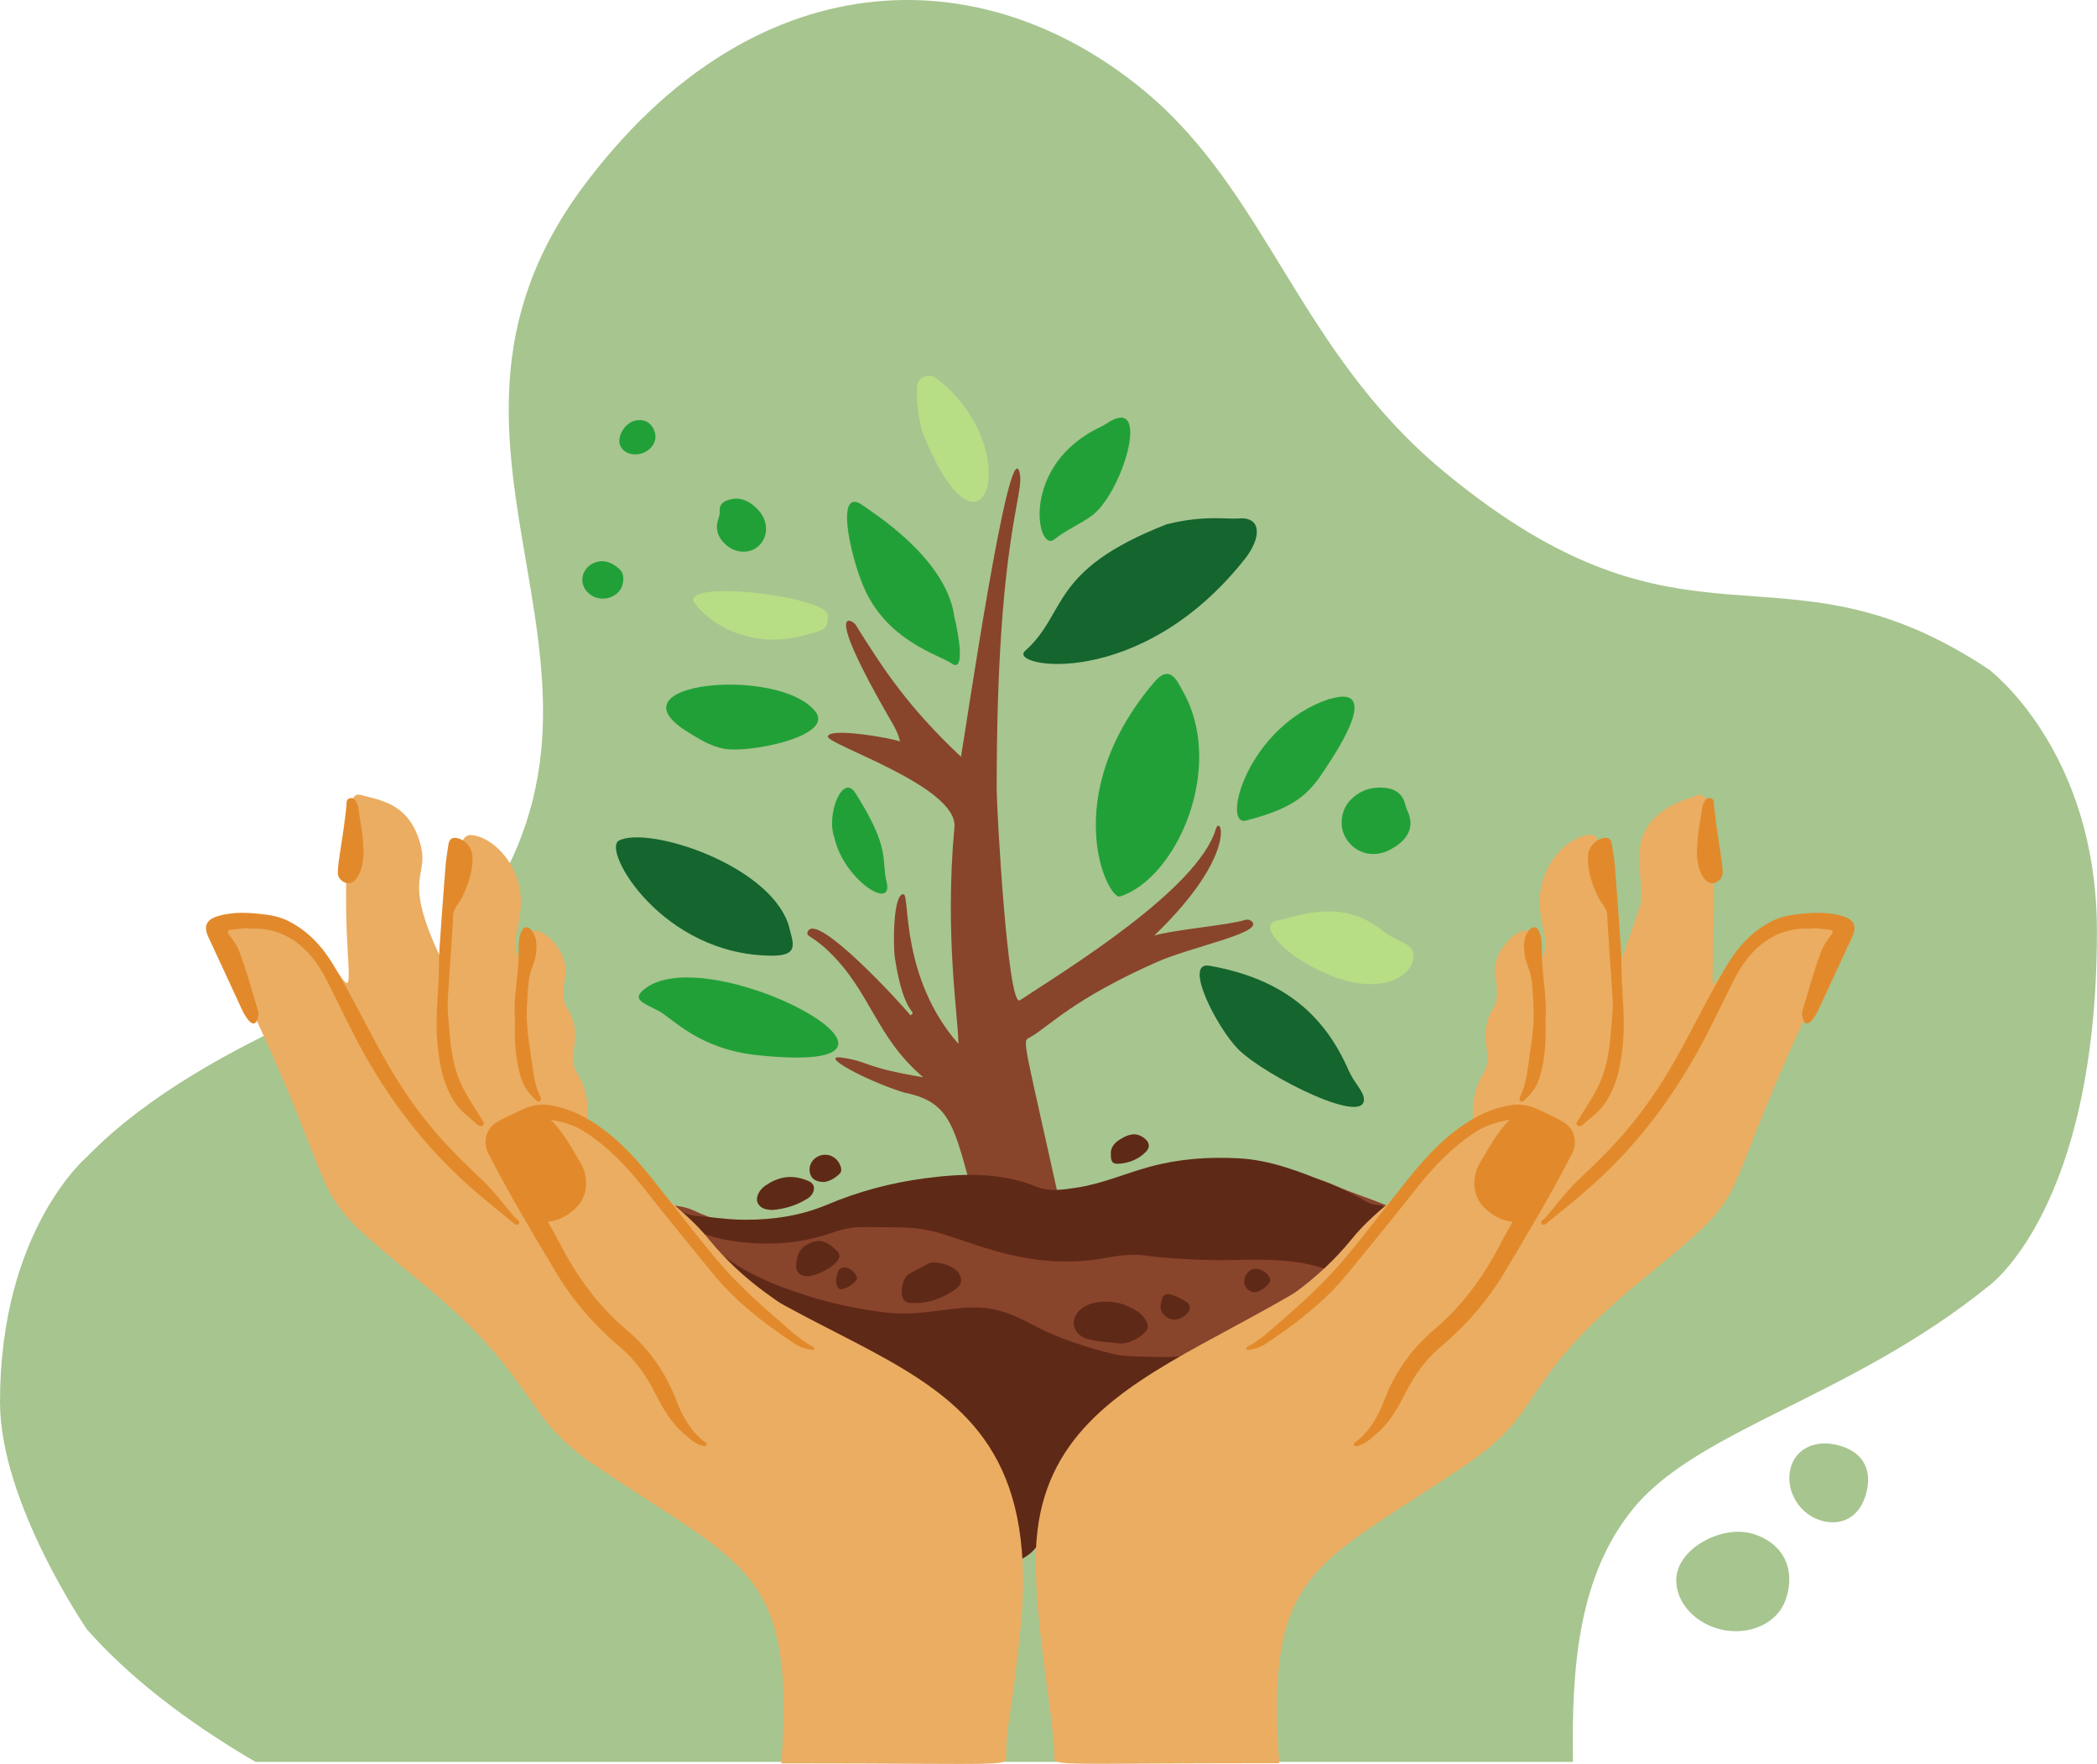 <?xml version="1.0" encoding="UTF-8"?>
<svg id="Layer_2" data-name="Layer 2" xmlns="http://www.w3.org/2000/svg" viewBox="0 0 241.22 202.91">
  <defs>
    <style>
      .cls-1 {
        fill: #14652e;
      }

      .cls-2 {
        fill: #e28a2b;
      }

      .cls-3 {
        fill: #22a038;
      }

      .cls-4 {
        fill: #b7dd85;
      }

      .cls-5 {
        fill: #a7c58f;
      }

      .cls-6 {
        fill: #5f2917;
      }

      .cls-7 {
        fill: #ebad62;
      }

      .cls-8 {
        fill: #89442c;
      }
    </style>
  </defs>
  <g id="Layer_1-2" data-name="Layer 1">
    <g id="OBJECTS">
      <g>
        <path class="cls-5" d="m228.71,76.96c-24.14-16.02-34.38.74-62.73-22.81-16.54-13.74-20.18-31.93-34.3-43.66-18.97-15.75-45.17-15.04-64.53,10.89-23.23,31.12,10.69,56.83-14.6,87.27-2.73,3.29-28.65,10.1-42.55,24.42,0,0-10,8.41-10,28.21,0,11.59,10,26.15,10,26.15,4.63,5.23,10.97,10.31,19.38,15.24h151.56c-.18-10.89.61-21.52,7.04-29.26,7.53-9.06,24.95-12.69,40.73-25.44,0,0,12.5-8.78,12.5-40.85,0-20.91-12.5-30.17-12.5-30.17Z"/>
        <g>
          <path class="cls-5" d="m192.93,180.89c.68-3.05,5.28-5.44,8.63-4.47,3.54,1.02,5.08,4.07,3.84,7.6-1.21,3.46-5.97,4.72-9.6,2.54-2.18-1.31-3.34-3.6-2.88-5.67Z"/>
          <path class="cls-5" d="m214.72,171.59c-.63,2.64-2.52,3.94-4.93,3.4-2.74-.61-4.52-3.51-3.8-6.16.57-2.11,2.67-3.19,5.16-2.65,2.93.63,4.24,2.62,3.57,5.41Z"/>
        </g>
      </g>
      <path class="cls-1" d="m156.84,126.09c.99,3.89-11.41-2.35-14.44-5.43-2.41-2.45-6.36-10.11-3.27-9.57,8.55,1.52,13.22,5.68,16,12.03.56,1.28,1.43,2.1,1.71,2.97Z"/>
      <path class="cls-3" d="m161.85,93.17c1.03,2.06-.03,3.59-2.05,4.62-1.94,1-4.17.29-5.13-1.65-.64-1.29-.36-3.07.68-4.12,1.05-1.07,2.35-1.53,3.84-1.41,1.25.1,2.17.67,2.47,1.98.04.16.11.32.19.57Z"/>
      <g>
        <path class="cls-3" d="m83.78,57.51c.67-.21,1.32-.22,1.97.07.64.28,1.15.7,1.59,1.22,1.08,1.26,1.03,3.01-.1,4.03-1.06.96-2.81.82-3.93-.34-.72-.74-1.03-1.6-.73-2.63.1-.34.24-.67.21-1.04-.07-.74.35-1.11.99-1.31Z"/>
        <path class="cls-3" d="m68.55,64.67c1.04-.33,1.89.1,2.64.73.62.53.59,1.26.38,1.97-.28.94-1.37,1.58-2.45,1.48-1.1-.1-1.99-.91-2.12-1.92-.12-.99.53-1.94,1.55-2.26Z"/>
        <path class="cls-3" d="m71.32,51.2c-.35-.97.51-2.46,1.62-2.78,1.17-.34,2.14.24,2.42,1.44.27,1.18-.83,2.38-2.23,2.41-.84.02-1.57-.41-1.81-1.07Z"/>
      </g>
      <path class="cls-8" d="m104.1,125.69c5.54,1.19,5.66,3.99,8.39,13.95,2.71,11.67,3.99,17.75,4.59,20.75l8.93-2.45c-.59-3.04-1.68-8.54-3.21-15.51-5.19-23.63-5.28-22.57-4.33-23.1,2.22-1.24,4.83-4.34,14.64-8.68,3.83-1.69,11.61-3.23,11.02-4.48-.14-.3-.55-.47-.94-.34-1.78.58-8.15,1.11-10.42,1.79,9.79-9.4,7.63-14.07,7.09-12.26-2.06,6.95-17.26,16.22-22.54,19.7-1.41.93-2.67-22.09-2.67-24.23-.02-29.42,3.35-34,2.61-36.57-1.23-4.3-6.23,30.15-6.72,32.79-6.15-5.78-9-10.19-12.12-15.19-.3-.49-3.98-2.86,4.07,11.06.41.7.84,1.43,1.04,2.38-.74-.36-8.13-1.66-8.3-.59-.15.94,14.99,5.75,14.56,10.44-1.15,12.44.45,21.89.46,24.93-6.68-7.61-5.58-17.1-6.3-17.21-1.22-.18-1.24,5.88-1,7.41,1.07,6.82,2.64,5.91,1.79,6.51-1.51-1.8-10.73-11.79-11.79-9.68-.34.67.35.38,2.35,2.3,4.88,4.67,5.43,9.88,10.9,14.51-6.91-1.16-6.06-1.74-9.2-2.24-3.17-.5,2.64,2.67,7.1,4.03Z"/>
      <path class="cls-1" d="m134.21,60.31c4.27-1.08,6.97-.56,8.27-.67,2.7-.23,2.62,2.25.73,4.64-12.1,15.31-27.37,12.45-25.3,10.6,4.93-4.39,2.69-9.26,16.29-14.57Z"/>
      <path class="cls-3" d="m135.98,79.36c5.09,8.71-.56,21.63-7.13,23.76-1.43.46-7.28-11.52,3.96-24.7,1.74-2.04,2.59-.12,3.17.94Z"/>
      <path class="cls-1" d="m90.85,106.96c.48,1.73.89,2.97-2.02,2.97-12.65-.01-19.64-12.17-17.64-13.23,3.39-1.79,18.03,2.96,19.67,10.26Z"/>
      <path class="cls-3" d="m87.13,121.38c-6.85-.72-9.83-4.32-11.42-5.12-1.84-.92-2.88-1.31-1.8-2.3,7.08-6.48,37.63,9.98,13.22,7.42Z"/>
      <path class="cls-3" d="m109.76,70.86c.53,2.14,1.3,6.62-.31,5.45-1.31-.96-7.5-2.53-10.16-8.93-1.62-3.9-3.25-11.73.11-9.14.72.56,9.39,5.85,10.37,12.62Z"/>
      <path class="cls-3" d="m152.43,88.48c-1.81,2.71-3.2,4.39-9.09,5.91-2.88.74.12-10.84,9.58-13.99.04.14,6.8-2.81-.49,8.07Z"/>
      <path class="cls-4" d="m162.55,109.55c.69,2.51-4.32,6.37-13.08.8-2.21-1.4-4.88-4.16-2.31-4.52,1.63-.23,6.93-2.66,11.63,1.04,2.13,1.68,3.42,1.46,3.76,2.68Z"/>
      <path class="cls-3" d="m128.53,48.1c3.42-.94.3,8.85-2.95,11.23-1.37,1-2.97,1.64-4.3,2.72-2.01,1.63-4.04-8.56,5.38-12.97.63-.3,1.17-.81,1.88-.98Z"/>
      <path class="cls-4" d="m106.04,49.54c-.42-1.84-.72-3.54-.52-5.29.09-.82,1.37-1.35,2.08-.82,10.79,8.08,5.47,24.06-1.55,6.11Z"/>
      <path class="cls-4" d="m92.86,73c-8.32,2.41-13.17-3.46-13.14-3.98.11-2.3,15.42-.29,15.5,1.72.07,1.8-.62,1.72-2.35,2.26Z"/>
      <path class="cls-3" d="m79.39,84.37c-10.02-5.89,10.23-7.82,14.41-2.52,2.1,2.67-6.51,4.58-9.92,4.35-1.64-.11-3.1-.96-4.49-1.83Z"/>
      <path class="cls-3" d="m95.99,96.38c-1-2.59.91-7.53,2.42-5.14,4.1,6.48,2.94,7.61,3.58,10.23.82,3.39-4.93-.26-6-5.09Z"/>
      <g>
        <path class="cls-8" d="m77.47,138.68c.87.06,1.7.27,2.5.64,3.14,1.44,6.41,2.25,9.89,2.04,3.71-.23,7.29-1.06,10.76-2.4,2.7-1.04,5.36-2.18,8.22-2.72,1.39-.26,2.77-.27,4.18-.13,3.23.32,6.42.87,9.62,1.35,2.45.37,4.81-.15,7.18-.7,2.49-.58,4.94-1.31,7.46-1.74,1.9-.32,3.82-.51,5.77-.38,1.66.1,3.33.12,4.99.29,1.94.2,3.82.67,5.59,1.46,1.73.77,3.54,1.33,5.29,2.04.54.22,1.07.44,1.58.7,1.2.61,1.39,1.45.59,2.51-1.15,1.51-2.58,2.74-4.2,3.66-4.06,2.3-7.64,5.28-11.45,7.94-4.59,3.21-8.94,6.75-13.5,10.01-1.73,1.24-3.45,2.57-4.69,4.33-1.29,1.84-2.23,3.89-3.15,5.94-.45,1.01-.68,2.14-1.57,2.9-.65.56-1.36,1.07-2.15,1.41-.62.27-.97.06-1.26-.54-.39-.82-.42-1.72-.64-2.58-.53-2.04-1.75-3.63-3.18-5.08-3.28-3.31-7.25-5.65-11.2-8.02-1.97-1.18-3.99-2.26-6.02-3.33-1.98-1.04-3.77-2.37-5.54-3.72-2.36-1.8-4.82-3.43-7.42-4.86-1-.55-1.91-1.23-2.8-1.93-2.2-1.73-2.5-3.51-1.73-6.03.14-.45.07-.61-.3-.82-.93-.53-1.85-1.06-2.93-1.23-.37-.06-.73-.15-.68-.65.06-.52.51-.29.8-.37Z"/>
        <g>
          <path class="cls-6" d="m156,142.84c1.37.63,2.59,1.32,3.6,2.3.34.33.76.61.85,1.15.14.87-.03,1.2-.86,1.5-1.36.5-2.59.46-3.92-.35-2.26-1.39-4.8-2.09-7.43-2.37-3.26-.35-6.54-.02-9.81-.15-2.22-.09-4.43-.18-6.64-.49-1.5-.21-3.02-.02-4.51.25-3.68.69-7.3.53-10.96-.31-2.7-.62-5.27-1.6-7.89-2.43-1.75-.55-3.56-.76-5.39-.76-1.25,0-2.49-.04-3.74-.03-1.18,0-2.29.2-3.39.59-2.62.93-5.33,1.37-8.11,1.31-3.07-.07-6.05-.54-8.82-1.98-.6-.31-1.11-.73-1.57-1.22-.26-.28-.35-.62-.12-.9.22-.26.51-.02.71.13,1.05.85,2.33.79,3.55.92,1.39.15,2.77.31,4.18.31,3.26,0,6.4-.46,9.43-1.74,3.6-1.52,7.37-2.52,11.23-3.03,4.34-.57,8.68-.73,12.88.98,1.46.59,3.02.33,4.55.1,2.92-.43,5.62-1.64,8.45-2.41,3.35-.91,6.74-1.15,10.18-.97,3.72.19,7.14,1.56,10.54,2.94,1.38.56,2.73,1.2,4.02,1.95.41.24.83.46,1.3.47.91.01,1.52.57,2.11,1.13.86.81.9,1.9-.41,2.35-.88.3-1.77.62-2.72.57-.4-.02-.78.1-1.29.19Z"/>
          <path class="cls-6" d="m92.22,151.62c-1.65-.93-3.35-1.66-4.94-2.6-1.9-1.11-3.45-2.65-5.05-4.13-1.17-1.08-2.57-1.83-3.76-2.88-.14-.12-.49-.16-.36-.38.15-.26.45-.09.65.03,1.28.79,2.71,1.37,3.88,2.34,2.96,2.45,6.42,3.83,10.02,4.99,2.99.96,6.05,1.6,9.16,1.98,2.01.25,4.03.08,6.04-.19,2.31-.31,4.63-.64,6.95-.05,1.43.36,2.76,1.02,4.05,1.7,2.92,1.54,6.01,2.54,9.2,3.32.89.22,1.81.26,2.71.28,2.84.09,5.7.25,8.47-.66,1.18-.39,2.87.47,3.27,1.63.12.34-.02.59-.26.84-1.16,1.24-2.72,1.72-4.27,2.21-1.35.42-2.77.35-4.13.67-1.17.28-2.32.6-3.49.88-.55.13-.87.61-1.35.84-1.85.89-3.55,1.99-5.01,3.46-1.1,1.11-1.71,2.48-2.29,3.87-.76,1.82-1.37,3.69-1.58,5.69-.19,1.86-1.13,3.24-2.94,4.03-1.44.63-1.63,0-1.64-1.14-.01-.89-.14-1.71-.36-2.54-.52-1.95-1-3.92-1.94-5.73-1.14-2.19-2.45-4.23-4.24-5.95-.35-.33-.7-.49-1.18-.49-1.22.02-2.45.04-3.67.13-1.26.1-1.45-.05-1.54-1.61-.03-.48.07-.98.2-1.45.13-.46.07-.65-.45-.68-.44-.03-.87-.15-1.31-.24-.55-.12-1-.36-1.05-1.01-.03-.41-.33-.58-.68-.73-2.39-.99-4.89-1.62-7.39-2.24-.97-.24-1.32-.74-1.2-1.73.06-.46.15-.92.27-1.37.16-.63.47-1.11,1.24-1.09Z"/>
          <path class="cls-6" d="m128.89,154.55c-1.27-.17-2.59-.18-3.85-.55-1.44-.43-1.99-1.85-1.07-3.04.48-.61,1.28-.99,2.07-1.13,1.73-.3,3.36.06,4.83,1.04.15.1.3.21.41.33,1.13,1.24.96,1.81-.31,2.65-.63.41-1.29.69-2.08.7Z"/>
          <path class="cls-6" d="m105.53,149.89c-.8-.03-1.5.12-1.73-.76-.23-.87.12-2.21.75-2.58.7-.41,1.45-.74,2.16-1.16.88-.52,3.07.22,3.6,1.09.43.72.32,1.35-.47,1.88-1.35.89-2.81,1.51-4.3,1.53Z"/>
          <path class="cls-6" d="m88.83,139.19c-.7-.05-1.38-.14-1.69-.86-.25-.59.19-1.45.86-1.92,1.35-.95,2.79-1.3,4.4-.78.52.17,1.13.36,1.22.91.09.51-.26,1.04-.73,1.33-1.24.78-2.61,1.2-4.06,1.32Z"/>
          <path class="cls-6" d="m92.89,146.8c-.93,0-1.42-.57-1.3-1.5.11-.87.33-1.62,1.19-2.1,1.33-.75,2.14-.57,3.4.58.53.49.49.9,0,1.43-.75.8-2.36,1.58-3.29,1.59Z"/>
          <path class="cls-6" d="m127.78,132.75c-.04-.71.36-1.26,1.08-1.7.92-.56,1.78-.87,2.75-.14.6.44.74,1.04.22,1.57-.87.88-1.98,1.33-3.21,1.39-.65.03-.85-.26-.84-1.12Z"/>
          <path class="cls-6" d="m94.84,135.97c-.94,0-1.46-.33-1.64-.92-.21-.68.02-1.41.58-1.83,1.11-.82,2.57-.29,2.95,1.06.08.29.05.54-.15.74-.53.53-1.17.85-1.74.95Z"/>
          <path class="cls-6" d="m133.49,150.25c.05-.25.1-.56.18-.86.13-.43.45-.6.88-.5.7.15,1.34.48,1.93.87.51.34.51.86.09,1.31-.8.85-1.77.95-2.57.28-.33-.27-.49-.62-.5-1.1Z"/>
          <path class="cls-6" d="m143.12,147.51c0-.91.61-1.58,1.42-1.56.69.02,1.58.76,1.58,1.32,0,.48-1.17,1.38-1.81,1.38-.58,0-1.19-.59-1.19-1.14Z"/>
          <path class="cls-6" d="m96.19,147.19s0-.2.04-.35c.12-.49.21-1.04.89-1.05.55-.01,1.31.59,1.44,1.09.05.2-.02.34-.14.48-.39.44-.89.74-1.44.91-.52.16-.8-.21-.8-1.08Z"/>
        </g>
        <path class="cls-7" d="m211.42,105.97c-4.03-1.47-10.72,2.15-13.64,6.42-.35.51-.75,1.17-.77.55-.08-2.53.93-22.19-1.52-21.51-10.3,2.85-5.73,9.5-6.89,12.95-3.58,10.62-2.47,7.53-4.05-3.68-.56-3.96-.64-4.68-1.66-4.66-1.67.03-4.7,1.99-5.58,5.87-.75,3.34.95,6.16.34,7.51-1.37,3.04-.64,4-1.13,1.41-.32-1.68.37-4.17-1.35-3.75-1.37.34-3.69,2.85-3.13,5.38.11.48.37,2.48-.13,3.26-2.24,3.51.07,5.52-1.22,7.63-2.3,3.76-.48,6.55-1.81,8.35-17.57,23.76-47.8,22.35-49.64,45.39-.62,7.77,1.96,20.18,2.04,24.66.03,1.55-1.75,1.07,25.87,1.07-1.61-22.49,4.2-22.61,21.48-34.32,9.48-6.43,5.64-9.24,19.79-20.89,15.17-12.48,7.29-6.04,21.61-35.59,2-4.11,3.99-5.12,1.39-6.06Z"/>
        <path class="cls-7" d="m140.12,157.83c-.02-2.14.9-3.76,2.67-4.93,2.06-1.36,4.13-2.71,6.12-4.17,2.46-1.8,4.67-3.84,6.59-6.21,1.39-1.73,3.07-3.16,4.75-4.58,1.21-1.02,2.27-2.19,3.3-3.39,1.25-1.46,2.35-3.1,4.21-3.91,2.03-.89,3.99-2,6.24-2.3,1.27-.17,2.56-.34,3.81.21.7.3,1.26.73,1.58,1.45.59,1.31.64,2.57-.23,3.79-2.43,3.4-4.59,6.99-7.23,10.24-2.48,3.06-4.53,6.44-6.5,9.86-1.29,2.25-2.88,4.28-4.58,6.23-1.45,1.67-2.41,3.64-3.3,5.62-.34.76-.53,1.53-1.12,2.19-.87.98-1.95,1.55-3.2,1.55-1.52,0-3.07-.02-4.57-.42-4.18-1.13-6.7-3.94-8-7.95-.34-1.06-.49-2.17-.55-3.27Z"/>
        <g>
          <path class="cls-2" d="m174,140.54c-1.37-.13-2.4-.78-3.29-1.65-1.31-1.29-1.48-3.45-.44-5.18,1.02-1.71,1.96-3.48,3.41-4.92-1.35.26-2.64.6-3.8,1.33-2.76,1.75-4.98,4.09-6.98,6.63-2.59,3.28-5.23,6.51-7.88,9.75-2.68,3.29-5.99,5.81-9.49,8.12-.53.35-1.12.54-1.74.62-.15.02-.33.13-.41-.06-.09-.2.12-.27.24-.33.93-.5,1.74-1.15,2.54-1.84,2.98-2.57,5.93-5.15,8.48-8.19,2.57-3.07,4.98-6.26,7.48-9.38,2.02-2.52,4.24-4.87,7.04-6.57,1.48-.9,3.08-1.52,4.78-1.77,1.11-.16,2.23.13,3.23.63.97.49,1.99.87,2.9,1.49,1.16.79,1.35,2.35.81,3.4-2.41,4.69-5.11,9.23-7.82,13.75-1.98,3.32-4.53,6.21-7.5,8.71-1.65,1.39-2.85,3.16-3.84,5.07-.9,1.74-1.83,3.47-3.37,4.77-.66.56-1.28,1.18-2.16,1.4-.15.04-.31.11-.42-.07-.13-.2.05-.28.17-.37,1.64-1.24,2.59-2.97,3.3-4.84,1.23-3.21,3.14-5.9,5.76-8.12,3.31-2.8,5.78-6.26,7.74-10.1.38-.75.81-1.48,1.26-2.29Z"/>
          <path class="cls-2" d="m208.26,106.83c-2.37-.13-4.44.65-6.16,2.24-1.27,1.17-2.16,2.66-2.92,4.2-1.37,2.72-2.65,5.49-4.15,8.14-3.1,5.48-6.9,10.42-11.57,14.66-1.68,1.52-3.45,2.94-5.21,4.37-.24.2-.66.64-.9.35-.27-.32.29-.54.49-.79,1.23-1.46,2.37-3,3.77-4.32,1.46-1.38,2.9-2.77,4.25-4.24,2.35-2.56,4.39-5.35,6.16-8.35,2.31-3.91,4.23-8.02,6.55-11.93,1.28-2.17,2.9-3.98,5.17-5.16.87-.45,1.78-.68,2.73-.8,1.84-.23,3.66-.36,5.48.18,1.23.37,1.74,1.05,1.09,2.44-1.26,2.68-2.49,5.37-3.73,8.05-.25.55-.52,1.09-.92,1.54-.45.5-.79.42-1-.2-.11-.32-.14-.64-.04-.98.71-2.27,1.29-4.58,2.15-6.8.27-.7.69-1.29,1.14-1.87.32-.4.2-.6-.27-.62-.71-.03-1.41-.24-2.12-.13Z"/>
          <path class="cls-2" d="m185.52,115.21c-.19-2.9-.39-5.8-.58-8.7-.03-.42-.04-.84-.06-1.26-.04-.81-.69-1.32-1.01-1.99-.72-1.5-1.27-3.03-1.21-4.73.04-1.02.77-1.88,1.71-2.11.65-.16.96.13,1.05.68.16.96.3,1.93.37,2.9.24,3.01.45,6.02.66,9.03.09,1.24.05,2.49.11,3.73.12,2.28.33,4.57.16,6.86-.2,2.59-.62,5.13-2.13,7.34-.65.95-1.61,1.59-2.44,2.36-.19.17-.48.35-.72.12-.22-.22.02-.45.14-.65.93-1.54,1.99-3,2.65-4.7.67-1.7.93-3.48,1.07-5.27.09-1.19.26-2.39.22-3.6Z"/>
          <path class="cls-2" d="m177.77,117.35c.1,2.36-.03,4.5-.67,6.59-.32,1.03-.89,1.88-1.71,2.57-.13.11-.25.31-.45.18-.2-.13-.17-.36-.08-.54.55-1.11.76-2.31.92-3.52.32-2.38.79-4.74.61-7.15-.08-1.11-.08-2.23-.31-3.31-.17-.78-.6-1.52-.7-2.34-.11-.96-.18-1.91.45-2.75.19-.25.4-.44.71-.41.3.03.42.31.53.55.31.65.29,1.37.28,2.03-.03,2.78.67,5.52.42,8.12Z"/>
          <path class="cls-2" d="m195.23,97.62c0-1.61.37-3.17.58-4.75.02-.13.06-.26.12-.38.17-.33.29-.76.78-.68.54.08.42.52.46.89.18,1.79.45,3.56.73,5.34.12.77.24,1.54.26,2.31.02.55-.33.98-.84,1.18-.52.2-.98-.06-1.29-.47-.57-.75-.73-1.65-.82-2.57-.03-.29,0-.58,0-.87Z"/>
        </g>
        <path class="cls-7" d="m89.87,202.84c27.66,0,25.84.47,25.87-1.07.07-3.76.61-4.28,1.62-14.09,3.85-37.37-27.97-27.24-49.21-55.96-1.33-1.81.5-4.58-1.81-8.35-1.29-2.11,1.04-4.08-1.22-7.63-.51-.8-.22-2.86-.13-3.26.55-2.49-1.72-5.04-3.13-5.38-1.73-.42-1.03,2.07-1.35,3.75-.49,2.6.23,1.62-1.13-1.41-.6-1.33,1.09-4.2.34-7.51-.82-3.65-3.73-5.84-5.58-5.87-1.85-.03-1.21,4.25-2.98,15.1-5.57-11.32-1.16-9.83-3.11-15.01-1.42-3.77-4.4-4.12-6.51-4.7-1.26-.35-1.1,1.24-1.37,4.09-1.19,12.66,1.09,19.8-.92,16.87-2.96-4.32-9.71-7.86-13.64-6.42-2.57.94-.53,2.1,1.39,6.07,14.29,29.49,6.44,23.11,21.61,35.59,13.45,11.07,11.11,15,19.79,20.89,17.33,11.75,23.08,11.82,21.48,34.32Z"/>
        <path class="cls-7" d="m96.89,157.83c.02-2.14-.9-3.76-2.67-4.93-2.06-1.36-4.13-2.71-6.12-4.17-2.46-1.8-4.67-3.84-6.59-6.21-1.39-1.73-3.07-3.16-4.75-4.58-1.21-1.02-2.27-2.19-3.3-3.39-1.25-1.46-2.35-3.1-4.21-3.91-2.03-.89-3.99-2-6.24-2.3-1.27-.17-2.56-.34-3.81.21-.7.3-1.26.73-1.58,1.45-.59,1.31-.64,2.57.23,3.79,2.43,3.4,4.59,6.99,7.23,10.24,2.48,3.06,4.53,6.44,6.5,9.86,1.29,2.25,2.88,4.28,4.58,6.23,1.45,1.67,2.41,3.64,3.3,5.62.34.76.53,1.53,1.12,2.19.87.98,1.95,1.55,3.2,1.55,1.52,0,3.07-.02,4.57-.42,4.18-1.13,6.7-3.94,8-7.95.34-1.06.49-2.17.55-3.27Z"/>
        <g>
          <path class="cls-2" d="m63.02,140.54c1.37-.13,2.4-.78,3.29-1.65,1.31-1.29,1.48-3.45.44-5.18-1.02-1.71-1.96-3.48-3.41-4.92,1.35.26,2.64.6,3.8,1.33,2.76,1.75,4.98,4.09,6.98,6.63,2.59,3.28,5.23,6.51,7.88,9.75,2.68,3.29,5.99,5.81,9.49,8.12.53.35,1.12.54,1.74.62.15.02.33.13.41-.06.09-.2-.12-.27-.24-.33-.93-.5-1.74-1.15-2.54-1.84-2.98-2.57-5.93-5.15-8.48-8.19-2.57-3.07-4.98-6.26-7.48-9.38-2.02-2.52-4.24-4.87-7.04-6.57-1.48-.9-3.08-1.52-4.78-1.77-1.11-.16-2.23.13-3.23.63-.97.49-1.99.87-2.9,1.49-1.16.79-1.35,2.35-.81,3.4,2.41,4.69,5.11,9.23,7.82,13.75,1.98,3.32,4.53,6.21,7.5,8.71,1.65,1.39,2.85,3.16,3.84,5.07.9,1.74,1.83,3.47,3.37,4.77.66.56,1.28,1.18,2.16,1.4.15.04.31.11.42-.07.13-.2-.05-.28-.17-.37-1.64-1.24-2.59-2.97-3.3-4.84-1.23-3.21-3.14-5.9-5.76-8.12-3.31-2.8-5.78-6.26-7.74-10.1-.38-.75-.81-1.48-1.26-2.29Z"/>
          <path class="cls-2" d="m28.76,106.83c2.37-.13,4.44.65,6.16,2.24,1.27,1.17,2.16,2.66,2.92,4.2,1.37,2.72,2.65,5.49,4.15,8.14,3.1,5.48,6.9,10.42,11.57,14.66,1.68,1.52,3.45,2.94,5.21,4.37.24.2.66.64.9.35.27-.32-.29-.54-.49-.79-1.23-1.46-2.37-3-3.77-4.32-1.46-1.38-2.9-2.77-4.25-4.24-2.35-2.56-4.39-5.35-6.16-8.35-2.31-3.91-4.23-8.02-6.55-11.93-1.28-2.17-2.9-3.98-5.17-5.16-.87-.45-1.78-.68-2.73-.8-1.84-.23-3.66-.36-5.48.18-1.23.37-1.74,1.05-1.09,2.44,1.26,2.68,2.49,5.37,3.73,8.05.25.55.52,1.09.92,1.54.45.5.79.42,1-.2.11-.32.14-.64.04-.98-.71-2.27-1.29-4.58-2.15-6.8-.27-.7-.69-1.29-1.14-1.87-.32-.4-.2-.6.27-.62.71-.03,1.41-.24,2.12-.13Z"/>
          <path class="cls-2" d="m51.49,115.21c.19-2.9.39-5.8.58-8.7.03-.42.04-.84.06-1.26.04-.81.69-1.32,1.01-1.99.72-1.5,1.27-3.03,1.21-4.73-.04-1.02-.77-1.88-1.71-2.11-.65-.16-.96.13-1.05.68-.16.96-.3,1.93-.37,2.9-.24,3.01-.45,6.02-.66,9.03-.09,1.24-.05,2.49-.11,3.73-.12,2.28-.33,4.57-.16,6.86.2,2.59.62,5.13,2.13,7.34.65.95,1.61,1.59,2.44,2.36.19.17.48.35.72.12.22-.22-.02-.45-.14-.65-.93-1.54-1.99-3-2.65-4.7-.67-1.7-.93-3.48-1.07-5.27-.09-1.19-.26-2.39-.22-3.6Z"/>
          <path class="cls-2" d="m59.25,117.35c-.1,2.36.03,4.5.67,6.59.32,1.03.89,1.88,1.71,2.57.13.11.25.31.45.18.2-.13.17-.36.08-.54-.55-1.11-.76-2.31-.92-3.52-.32-2.38-.79-4.74-.61-7.15.08-1.11.08-2.23.31-3.31.17-.78.6-1.52.7-2.34.11-.96.18-1.91-.45-2.75-.19-.25-.4-.44-.71-.41-.3.03-.42.31-.53.55-.31.65-.29,1.37-.28,2.03.03,2.78-.67,5.52-.42,8.12Z"/>
          <path class="cls-2" d="m41.79,97.62c0-1.61-.37-3.17-.58-4.75-.02-.13-.06-.26-.12-.38-.17-.33-.29-.76-.78-.68-.54.08-.42.52-.46.89-.18,1.79-.45,3.56-.73,5.34-.12.77-.24,1.54-.26,2.31-.02.55.33.98.84,1.18.52.2.98-.06,1.29-.47.57-.75.73-1.65.82-2.57.03-.29,0-.58,0-.87Z"/>
        </g>
      </g>
    </g>
  </g>
</svg>